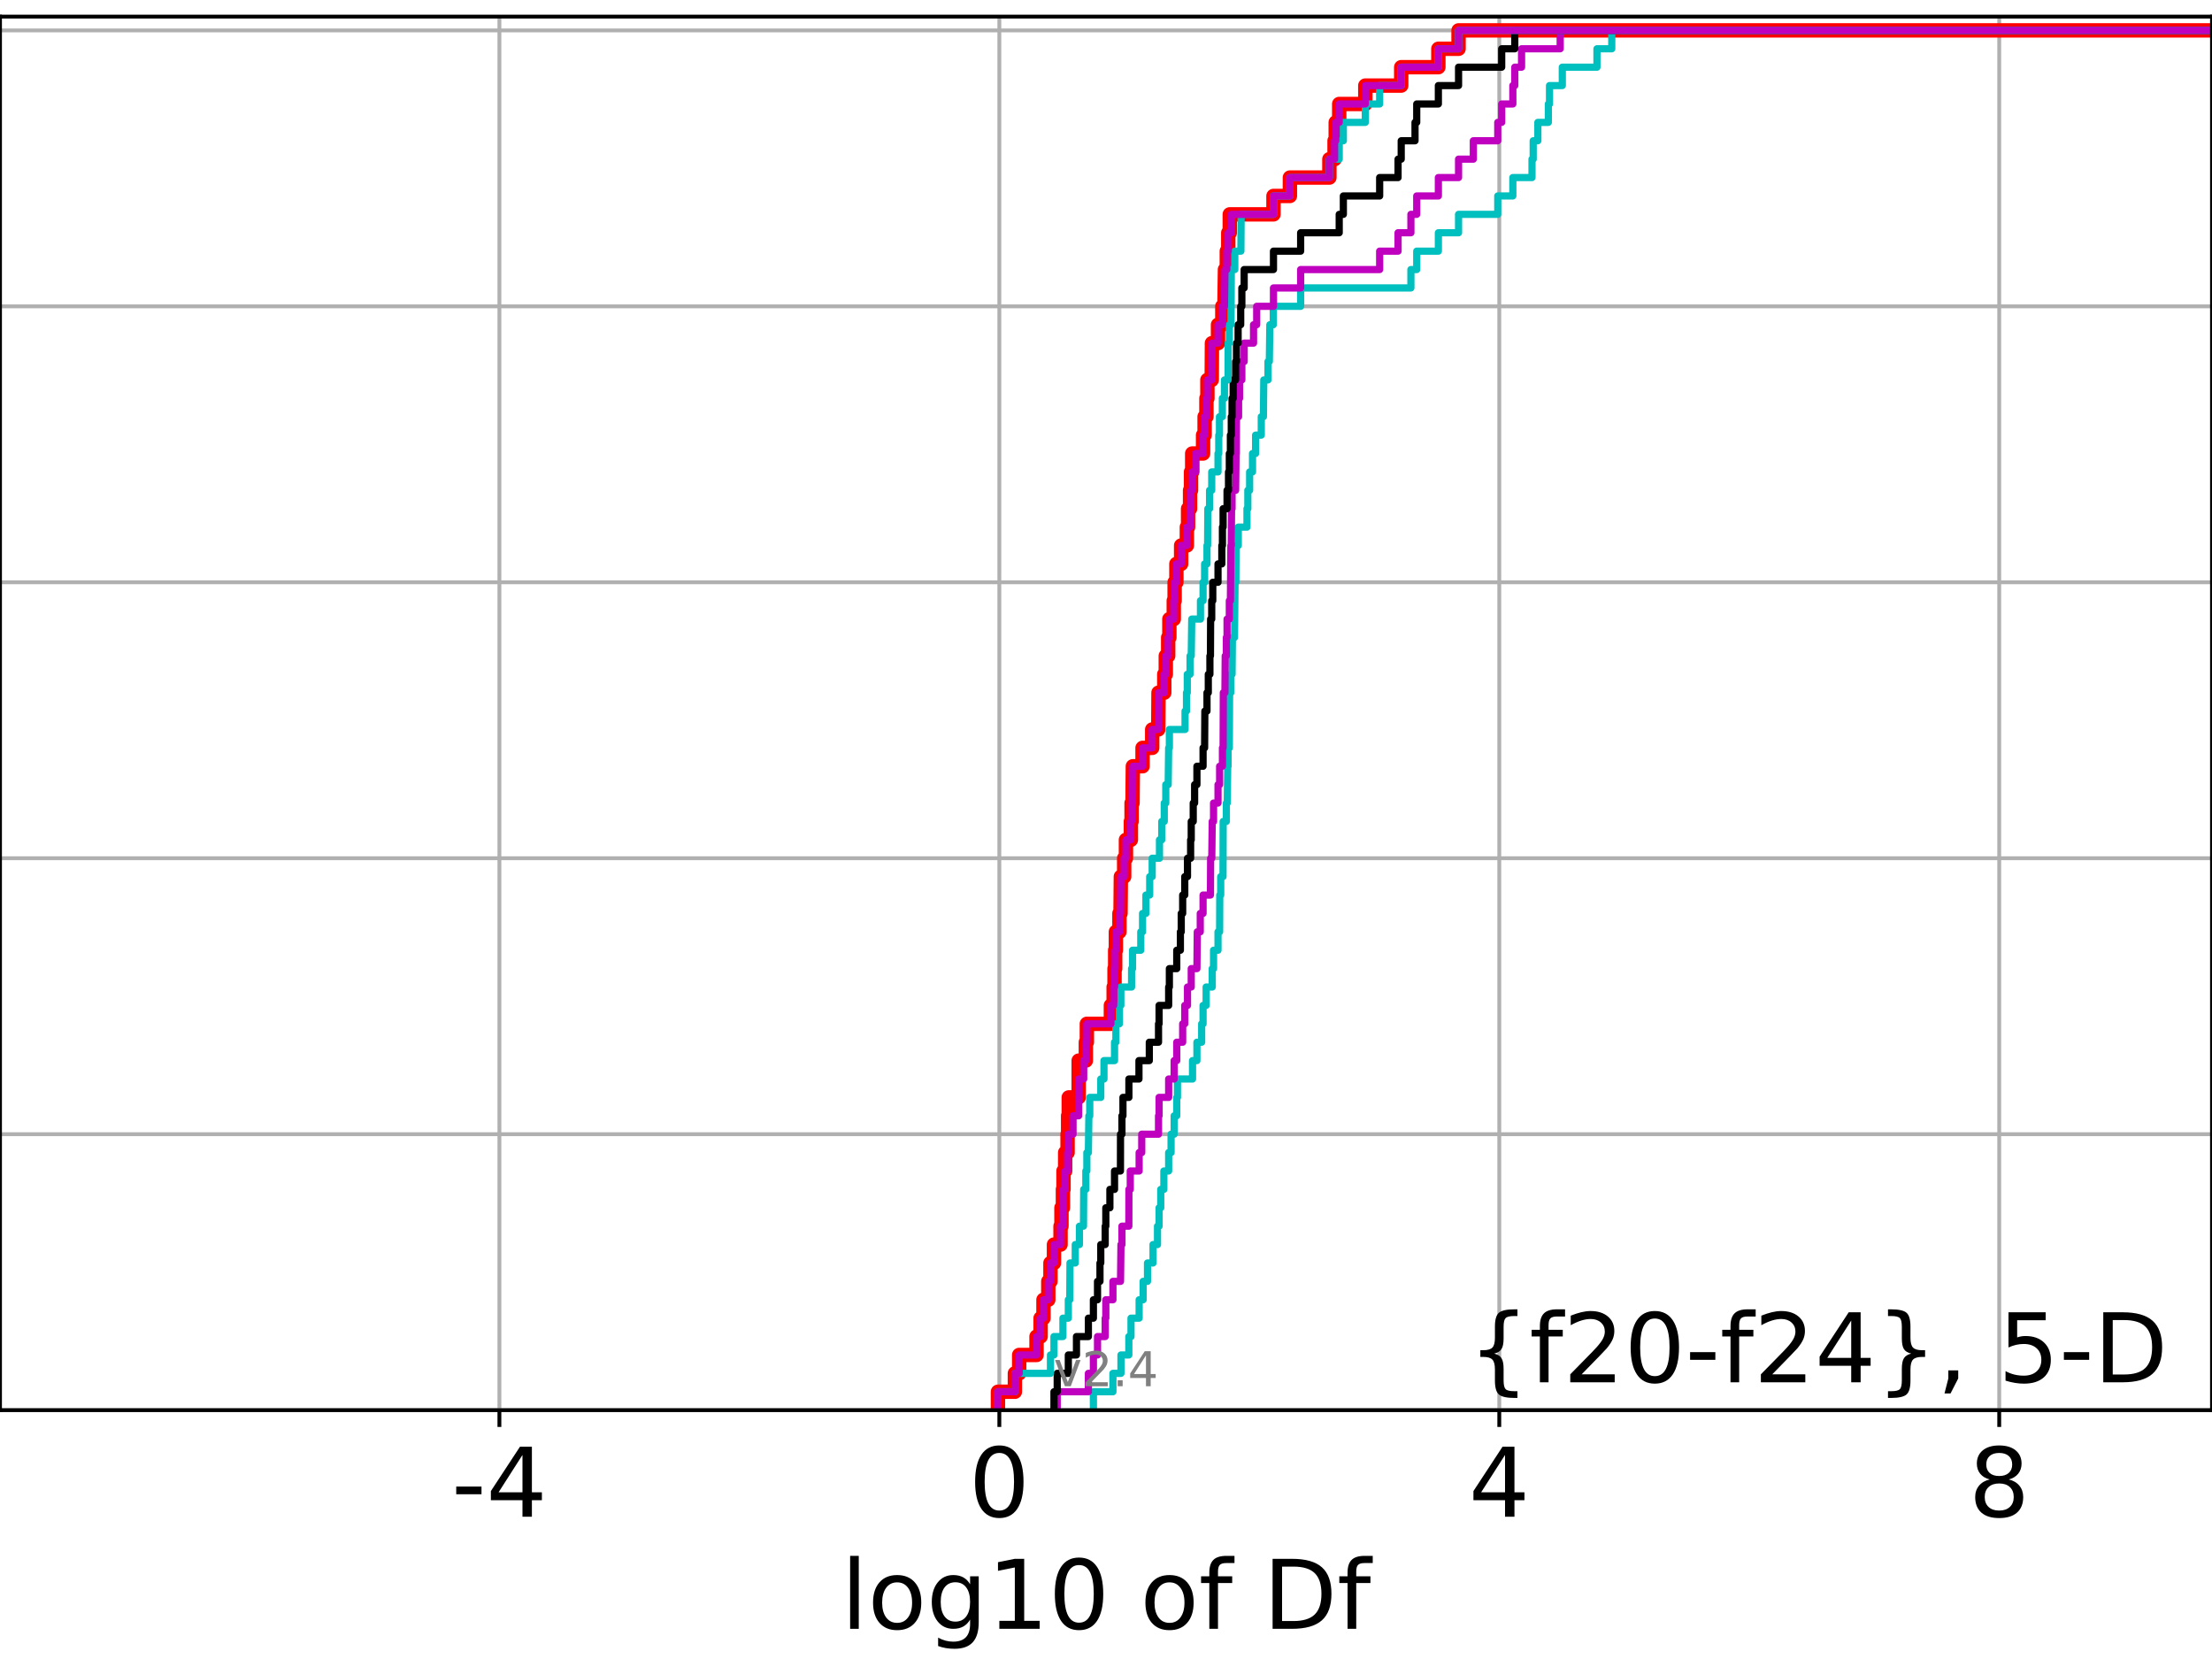 <?xml version="1.0" encoding="utf-8" standalone="no"?>
<!DOCTYPE svg PUBLIC "-//W3C//DTD SVG 1.1//EN"
  "http://www.w3.org/Graphics/SVG/1.1/DTD/svg11.dtd">
<!-- Created with matplotlib (https://matplotlib.org/) -->
<svg height="345.6pt" version="1.1" viewBox="0 0 460.8 345.6" width="460.8pt" xmlns="http://www.w3.org/2000/svg" xmlns:xlink="http://www.w3.org/1999/xlink">
 <defs>
  <style type="text/css">
*{stroke-linecap:butt;stroke-linejoin:round;}
  </style>
 </defs>
 <g id="figure_1">
  <g id="patch_1">
   <path d="M 0 345.6 
L 460.8 345.6 
L 460.8 0 
L 0 0 
z
" style="fill:#ffffff;"/>
  </g>
  <g id="axes_1">
   <g id="patch_2">
    <path d="M 0 293.76 
L 460.8 293.76 
L 460.8 3.456 
L 0 3.456 
z
" style="fill:#ffffff;"/>
   </g>
   <g id="matplotlib.axis_1">
    <g id="xtick_1">
     <g id="line2d_1">
      <path clip-path="url(#p9bd490eb82)" d="M 104.034 293.76 
L 104.034 3.456 
" style="fill:none;stroke:#b0b0b0;stroke-linecap:square;stroke-width:0.8;"/>
     </g>
     <g id="line2d_2">
      <defs>
       <path d="M 0 0 
L 0 3.5 
" id="m0e7337f90a" style="stroke:#000000;stroke-width:0.8;"/>
      </defs>
      <g>
       <use style="stroke:#000000;stroke-width:0.8;" x="104.034" xlink:href="#m0e7337f90a" y="293.76"/>
      </g>
     </g>
     <g id="text_1">
      <!-- -4 -->
      <defs>
       <path d="M 4.891 31.391 
L 31.203 31.391 
L 31.203 23.391 
L 4.891 23.391 
z
" id="DejaVuSans-45"/>
       <path d="M 37.797 64.312 
L 12.891 25.391 
L 37.797 25.391 
z
M 35.203 72.906 
L 47.609 72.906 
L 47.609 25.391 
L 58.016 25.391 
L 58.016 17.188 
L 47.609 17.188 
L 47.609 0 
L 37.797 0 
L 37.797 17.188 
L 4.891 17.188 
L 4.891 26.703 
z
" id="DejaVuSans-52"/>
      </defs>
      <g transform="translate(94.064 315.957)scale(0.2 -0.2)">
       <use xlink:href="#DejaVuSans-45"/>
       <use x="36.084" xlink:href="#DejaVuSans-52"/>
      </g>
     </g>
    </g>
    <g id="xtick_2">
     <g id="line2d_3">
      <path clip-path="url(#p9bd490eb82)" d="M 208.181 293.76 
L 208.181 3.456 
" style="fill:none;stroke:#b0b0b0;stroke-linecap:square;stroke-width:0.8;"/>
     </g>
     <g id="line2d_4">
      <g>
       <use style="stroke:#000000;stroke-width:0.8;" x="208.181" xlink:href="#m0e7337f90a" y="293.76"/>
      </g>
     </g>
     <g id="text_2">
      <!-- 0 -->
      <defs>
       <path d="M 31.781 66.406 
Q 24.172 66.406 20.328 58.906 
Q 16.5 51.422 16.5 36.375 
Q 16.5 21.391 20.328 13.891 
Q 24.172 6.391 31.781 6.391 
Q 39.453 6.391 43.281 13.891 
Q 47.125 21.391 47.125 36.375 
Q 47.125 51.422 43.281 58.906 
Q 39.453 66.406 31.781 66.406 
z
M 31.781 74.219 
Q 44.047 74.219 50.516 64.516 
Q 56.984 54.828 56.984 36.375 
Q 56.984 17.969 50.516 8.266 
Q 44.047 -1.422 31.781 -1.422 
Q 19.531 -1.422 13.062 8.266 
Q 6.594 17.969 6.594 36.375 
Q 6.594 54.828 13.062 64.516 
Q 19.531 74.219 31.781 74.219 
z
" id="DejaVuSans-48"/>
      </defs>
      <g transform="translate(201.819 315.957)scale(0.2 -0.2)">
       <use xlink:href="#DejaVuSans-48"/>
      </g>
     </g>
    </g>
    <g id="xtick_3">
     <g id="line2d_5">
      <path clip-path="url(#p9bd490eb82)" d="M 312.328 293.76 
L 312.328 3.456 
" style="fill:none;stroke:#b0b0b0;stroke-linecap:square;stroke-width:0.8;"/>
     </g>
     <g id="line2d_6">
      <g>
       <use style="stroke:#000000;stroke-width:0.8;" x="312.328" xlink:href="#m0e7337f90a" y="293.76"/>
      </g>
     </g>
     <g id="text_3">
      <!-- 4 -->
      <g transform="translate(305.966 315.957)scale(0.2 -0.2)">
       <use xlink:href="#DejaVuSans-52"/>
      </g>
     </g>
    </g>
    <g id="xtick_4">
     <g id="line2d_7">
      <path clip-path="url(#p9bd490eb82)" d="M 416.475 293.76 
L 416.475 3.456 
" style="fill:none;stroke:#b0b0b0;stroke-linecap:square;stroke-width:0.8;"/>
     </g>
     <g id="line2d_8">
      <g>
       <use style="stroke:#000000;stroke-width:0.8;" x="416.475" xlink:href="#m0e7337f90a" y="293.76"/>
      </g>
     </g>
     <g id="text_4">
      <!-- 8 -->
      <defs>
       <path d="M 31.781 34.625 
Q 24.75 34.625 20.719 30.859 
Q 16.703 27.094 16.703 20.516 
Q 16.703 13.922 20.719 10.156 
Q 24.75 6.391 31.781 6.391 
Q 38.812 6.391 42.859 10.172 
Q 46.922 13.969 46.922 20.516 
Q 46.922 27.094 42.891 30.859 
Q 38.875 34.625 31.781 34.625 
z
M 21.922 38.812 
Q 15.578 40.375 12.031 44.719 
Q 8.5 49.078 8.5 55.328 
Q 8.5 64.062 14.719 69.141 
Q 20.953 74.219 31.781 74.219 
Q 42.672 74.219 48.875 69.141 
Q 55.078 64.062 55.078 55.328 
Q 55.078 49.078 51.531 44.719 
Q 48 40.375 41.703 38.812 
Q 48.828 37.156 52.797 32.312 
Q 56.781 27.484 56.781 20.516 
Q 56.781 9.906 50.312 4.234 
Q 43.844 -1.422 31.781 -1.422 
Q 19.734 -1.422 13.25 4.234 
Q 6.781 9.906 6.781 20.516 
Q 6.781 27.484 10.781 32.312 
Q 14.797 37.156 21.922 38.812 
z
M 18.312 54.391 
Q 18.312 48.734 21.844 45.562 
Q 25.391 42.391 31.781 42.391 
Q 38.141 42.391 41.719 45.562 
Q 45.312 48.734 45.312 54.391 
Q 45.312 60.062 41.719 63.234 
Q 38.141 66.406 31.781 66.406 
Q 25.391 66.406 21.844 63.234 
Q 18.312 60.062 18.312 54.391 
z
" id="DejaVuSans-56"/>
      </defs>
      <g transform="translate(410.113 315.957)scale(0.2 -0.2)">
       <use xlink:href="#DejaVuSans-56"/>
      </g>
     </g>
    </g>
    <g id="text_5">
     <!-- log10 of Df -->
     <defs>
      <path d="M 9.422 75.984 
L 18.406 75.984 
L 18.406 0 
L 9.422 0 
z
" id="DejaVuSans-108"/>
      <path d="M 30.609 48.391 
Q 23.391 48.391 19.188 42.75 
Q 14.984 37.109 14.984 27.297 
Q 14.984 17.484 19.156 11.844 
Q 23.344 6.203 30.609 6.203 
Q 37.797 6.203 41.984 11.859 
Q 46.188 17.531 46.188 27.297 
Q 46.188 37.016 41.984 42.703 
Q 37.797 48.391 30.609 48.391 
z
M 30.609 56 
Q 42.328 56 49.016 48.375 
Q 55.719 40.766 55.719 27.297 
Q 55.719 13.875 49.016 6.219 
Q 42.328 -1.422 30.609 -1.422 
Q 18.844 -1.422 12.172 6.219 
Q 5.516 13.875 5.516 27.297 
Q 5.516 40.766 12.172 48.375 
Q 18.844 56 30.609 56 
z
" id="DejaVuSans-111"/>
      <path d="M 45.406 27.984 
Q 45.406 37.75 41.375 43.109 
Q 37.359 48.484 30.078 48.484 
Q 22.859 48.484 18.828 43.109 
Q 14.797 37.75 14.797 27.984 
Q 14.797 18.266 18.828 12.891 
Q 22.859 7.516 30.078 7.516 
Q 37.359 7.516 41.375 12.891 
Q 45.406 18.266 45.406 27.984 
z
M 54.391 6.781 
Q 54.391 -7.172 48.188 -13.984 
Q 42 -20.797 29.203 -20.797 
Q 24.469 -20.797 20.266 -20.094 
Q 16.062 -19.391 12.109 -17.922 
L 12.109 -9.188 
Q 16.062 -11.328 19.922 -12.344 
Q 23.781 -13.375 27.781 -13.375 
Q 36.625 -13.375 41.016 -8.766 
Q 45.406 -4.156 45.406 5.172 
L 45.406 9.625 
Q 42.625 4.781 38.281 2.391 
Q 33.938 0 27.875 0 
Q 17.828 0 11.672 7.656 
Q 5.516 15.328 5.516 27.984 
Q 5.516 40.672 11.672 48.328 
Q 17.828 56 27.875 56 
Q 33.938 56 38.281 53.609 
Q 42.625 51.219 45.406 46.391 
L 45.406 54.688 
L 54.391 54.688 
z
" id="DejaVuSans-103"/>
      <path d="M 12.406 8.297 
L 28.516 8.297 
L 28.516 63.922 
L 10.984 60.406 
L 10.984 69.391 
L 28.422 72.906 
L 38.281 72.906 
L 38.281 8.297 
L 54.391 8.297 
L 54.391 0 
L 12.406 0 
z
" id="DejaVuSans-49"/>
      <path id="DejaVuSans-32"/>
      <path d="M 37.109 75.984 
L 37.109 68.5 
L 28.516 68.5 
Q 23.688 68.5 21.797 66.547 
Q 19.922 64.594 19.922 59.516 
L 19.922 54.688 
L 34.719 54.688 
L 34.719 47.703 
L 19.922 47.703 
L 19.922 0 
L 10.891 0 
L 10.891 47.703 
L 2.297 47.703 
L 2.297 54.688 
L 10.891 54.688 
L 10.891 58.5 
Q 10.891 67.625 15.141 71.797 
Q 19.391 75.984 28.609 75.984 
z
" id="DejaVuSans-102"/>
      <path d="M 19.672 64.797 
L 19.672 8.109 
L 31.594 8.109 
Q 46.688 8.109 53.688 14.938 
Q 60.688 21.781 60.688 36.531 
Q 60.688 51.172 53.688 57.984 
Q 46.688 64.797 31.594 64.797 
z
M 9.812 72.906 
L 30.078 72.906 
Q 51.266 72.906 61.172 64.094 
Q 71.094 55.281 71.094 36.531 
Q 71.094 17.672 61.125 8.828 
Q 51.172 0 30.078 0 
L 9.812 0 
z
" id="DejaVuSans-68"/>
     </defs>
     <g transform="translate(175.214 339.313)scale(0.2 -0.2)">
      <use xlink:href="#DejaVuSans-108"/>
      <use x="27.783" xlink:href="#DejaVuSans-111"/>
      <use x="88.965" xlink:href="#DejaVuSans-103"/>
      <use x="152.441" xlink:href="#DejaVuSans-49"/>
      <use x="216.064" xlink:href="#DejaVuSans-48"/>
      <use x="279.688" xlink:href="#DejaVuSans-32"/>
      <use x="311.475" xlink:href="#DejaVuSans-111"/>
      <use x="372.656" xlink:href="#DejaVuSans-102"/>
      <use x="407.861" xlink:href="#DejaVuSans-32"/>
      <use x="439.648" xlink:href="#DejaVuSans-68"/>
      <use x="516.65" xlink:href="#DejaVuSans-102"/>
     </g>
    </g>
   </g>
   <g id="matplotlib.axis_2">
    <g id="ytick_1">
     <g id="line2d_9">
      <path clip-path="url(#p9bd490eb82)" d="M 0 293.76 
L 460.8 293.76 
" style="fill:none;stroke:#b0b0b0;stroke-linecap:square;stroke-width:0.8;"/>
     </g>
     <g id="line2d_10">
      <defs>
       <path d="M 0 0 
L -3.5 0 
" id="m2b9f45ab6a" style="stroke:#000000;stroke-width:0.8;"/>
      </defs>
      <g>
       <use style="stroke:#000000;stroke-width:0.8;" x="0" xlink:href="#m2b9f45ab6a" y="293.76"/>
      </g>
     </g>
    </g>
    <g id="ytick_2">
     <g id="line2d_11">
      <path clip-path="url(#p9bd490eb82)" d="M 0 236.274 
L 460.8 236.274 
" style="fill:none;stroke:#b0b0b0;stroke-linecap:square;stroke-width:0.8;"/>
     </g>
     <g id="line2d_12">
      <g>
       <use style="stroke:#000000;stroke-width:0.8;" x="0" xlink:href="#m2b9f45ab6a" y="236.274"/>
      </g>
     </g>
    </g>
    <g id="ytick_3">
     <g id="line2d_13">
      <path clip-path="url(#p9bd490eb82)" d="M 0 178.788 
L 460.8 178.788 
" style="fill:none;stroke:#b0b0b0;stroke-linecap:square;stroke-width:0.8;"/>
     </g>
     <g id="line2d_14">
      <g>
       <use style="stroke:#000000;stroke-width:0.8;" x="0" xlink:href="#m2b9f45ab6a" y="178.788"/>
      </g>
     </g>
    </g>
    <g id="ytick_4">
     <g id="line2d_15">
      <path clip-path="url(#p9bd490eb82)" d="M 0 121.302 
L 460.8 121.302 
" style="fill:none;stroke:#b0b0b0;stroke-linecap:square;stroke-width:0.8;"/>
     </g>
     <g id="line2d_16">
      <g>
       <use style="stroke:#000000;stroke-width:0.8;" x="0" xlink:href="#m2b9f45ab6a" y="121.302"/>
      </g>
     </g>
    </g>
    <g id="ytick_5">
     <g id="line2d_17">
      <path clip-path="url(#p9bd490eb82)" d="M 0 63.816 
L 460.8 63.816 
" style="fill:none;stroke:#b0b0b0;stroke-linecap:square;stroke-width:0.8;"/>
     </g>
     <g id="line2d_18">
      <g>
       <use style="stroke:#000000;stroke-width:0.8;" x="0" xlink:href="#m2b9f45ab6a" y="63.816"/>
      </g>
     </g>
    </g>
    <g id="ytick_6">
     <g id="line2d_19">
      <path clip-path="url(#p9bd490eb82)" d="M 0 6.33 
L 460.8 6.33 
" style="fill:none;stroke:#b0b0b0;stroke-linecap:square;stroke-width:0.8;"/>
     </g>
     <g id="line2d_20">
      <g>
       <use style="stroke:#000000;stroke-width:0.8;" x="0" xlink:href="#m2b9f45ab6a" y="6.33"/>
      </g>
     </g>
    </g>
   </g>
   <g id="line2d_21">
    <path clip-path="url(#p9bd490eb82)" d="M 207.89 293.76 
L 207.89 289.928 
L 211.42 289.928 
L 211.42 286.095 
L 212.314 286.095 
L 212.314 282.263 
L 215.929 282.263 
L 215.929 278.43 
L 216.777 278.43 
L 216.777 274.598 
L 217.377 274.598 
L 217.377 270.766 
L 218.38 270.766 
L 218.38 266.933 
L 218.83 266.933 
L 218.83 263.101 
L 219.561 263.101 
L 219.561 259.268 
L 220.93 259.268 
L 220.93 255.436 
L 221.121 255.436 
L 221.121 251.604 
L 221.426 251.604 
L 221.426 247.771 
L 221.544 247.771 
L 221.544 243.939 
L 221.892 243.939 
L 221.892 240.106 
L 222.395 240.106 
L 222.395 236.274 
L 222.508 236.274 
L 222.508 232.442 
L 222.64 232.442 
L 222.64 228.609 
L 224.705 228.609 
L 224.71 220.944 
L 226.201 220.944 
L 226.201 217.112 
L 226.411 217.112 
L 226.411 213.28 
L 231.418 213.28 
L 231.418 209.447 
L 231.995 209.447 
L 231.995 205.615 
L 232.178 205.615 
L 232.178 201.782 
L 232.311 201.782 
L 232.311 197.95 
L 232.459 197.95 
L 232.459 194.118 
L 233.198 194.118 
L 233.198 190.285 
L 233.426 190.285 
L 233.495 182.621 
L 234.186 182.621 
L 234.186 178.788 
L 234.554 178.788 
L 234.554 174.956 
L 235.583 174.956 
L 235.583 171.123 
L 235.728 171.123 
L 235.728 167.291 
L 235.927 167.291 
L 235.995 159.626 
L 238.015 159.626 
L 238.015 155.794 
L 240.023 155.794 
L 240.023 151.961 
L 241.286 151.961 
L 241.337 144.297 
L 242.537 144.297 
L 242.537 140.464 
L 242.856 140.464 
L 242.856 136.632 
L 243.354 136.632 
L 243.354 132.799 
L 243.602 132.799 
L 243.602 128.967 
L 244.517 128.967 
L 244.517 125.135 
L 244.697 125.135 
L 244.697 121.302 
L 245.065 121.302 
L 245.065 117.47 
L 246.053 117.47 
L 246.053 113.637 
L 247.244 113.637 
L 247.244 109.805 
L 247.5 109.805 
L 247.5 105.973 
L 247.912 105.973 
L 247.912 102.14 
L 248.113 102.14 
L 248.113 98.308 
L 248.357 98.308 
L 248.357 94.475 
L 250.621 94.475 
L 250.621 90.643 
L 250.942 90.643 
L 250.942 86.811 
L 251.32 86.811 
L 251.32 82.978 
L 251.522 82.978 
L 251.522 79.146 
L 252.424 79.146 
L 252.469 71.481 
L 253.735 71.481 
L 253.735 67.649 
L 254.632 67.649 
L 254.632 63.816 
L 255.076 63.816 
L 255.181 56.151 
L 255.566 56.151 
L 255.566 52.319 
L 255.871 52.319 
L 255.871 48.487 
L 256.183 48.487 
L 256.183 44.654 
L 265.29 44.654 
L 265.29 40.822 
L 268.708 40.822 
L 268.708 36.989 
L 276.935 36.989 
L 276.935 33.157 
L 278.015 33.157 
L 278.015 29.325 
L 278.256 29.325 
L 278.256 25.492 
L 278.982 25.492 
L 278.982 21.66 
L 284.417 21.66 
L 284.417 17.827 
L 291.899 17.827 
L 291.899 13.995 
L 299.639 13.995 
L 299.639 10.163 
L 303.845 10.163 
L 303.845 6.33 
L 303.845 6.33 
L 460.8 6.33 
L 460.8 6.33 
" style="fill:none;stroke:#ff0000;stroke-linecap:square;stroke-width:3;"/>
   </g>
   <g id="line2d_22">
    <path clip-path="url(#p9bd490eb82)" d="M 227.776 293.76 
L 227.776 289.928 
L 231.842 289.928 
L 231.842 286.095 
L 233.519 286.095 
L 233.519 282.263 
L 235.156 282.263 
L 235.156 278.43 
L 235.61 278.43 
L 235.61 274.598 
L 237.305 274.598 
L 237.305 270.766 
L 238.132 270.766 
L 238.132 266.933 
L 239.044 266.933 
L 239.044 263.101 
L 240.195 263.101 
L 240.195 259.268 
L 241.129 259.268 
L 241.129 255.436 
L 241.458 255.436 
L 241.458 251.604 
L 241.804 251.604 
L 241.804 247.771 
L 242.455 247.771 
L 242.455 243.939 
L 243.453 243.939 
L 243.453 240.106 
L 243.957 240.106 
L 243.957 236.274 
L 244.6 236.274 
L 244.6 232.442 
L 245.139 232.442 
L 245.139 228.609 
L 245.288 228.609 
L 245.288 224.777 
L 248.425 224.777 
L 248.425 220.944 
L 249.341 220.944 
L 249.341 217.112 
L 250.328 217.112 
L 250.328 213.28 
L 250.621 213.28 
L 250.621 209.447 
L 251.262 209.447 
L 251.262 205.615 
L 252.529 205.615 
L 252.529 201.782 
L 252.805 201.782 
L 252.805 197.95 
L 253.735 197.95 
L 253.735 194.118 
L 254.069 194.118 
L 254.101 186.453 
L 254.296 186.453 
L 254.296 182.621 
L 254.778 182.621 
L 254.811 171.123 
L 255.47 171.123 
L 255.47 167.291 
L 255.659 167.291 
L 255.754 159.626 
L 255.829 159.626 
L 255.829 155.794 
L 256.091 155.794 
L 256.142 144.297 
L 256.394 144.297 
L 256.394 140.464 
L 256.663 140.464 
L 256.733 132.799 
L 257.169 132.799 
L 257.28 121.302 
L 257.454 121.302 
L 257.499 113.637 
L 257.959 113.637 
L 257.959 109.805 
L 259.767 109.805 
L 259.767 105.973 
L 259.948 105.973 
L 259.948 102.14 
L 260.322 102.14 
L 260.322 98.308 
L 260.921 98.308 
L 260.921 94.475 
L 261.562 94.475 
L 261.562 90.643 
L 262.746 90.643 
L 262.746 86.811 
L 263.19 86.811 
L 263.27 79.146 
L 264.147 79.146 
L 264.147 75.313 
L 264.427 75.313 
L 264.53 67.649 
L 265.247 67.649 
L 265.247 63.816 
L 270.948 63.816 
L 270.948 59.984 
L 293.917 59.984 
L 293.917 56.151 
L 295.13 56.151 
L 295.13 52.319 
L 299.639 52.319 
L 299.639 48.487 
L 303.845 48.487 
L 303.845 44.654 
L 312.011 44.654 
L 312.011 40.822 
L 315.152 40.822 
L 315.152 36.989 
L 319.145 36.989 
L 319.145 33.157 
L 319.394 33.157 
L 319.394 29.325 
L 320.364 29.325 
L 320.364 25.492 
L 322.549 25.492 
L 322.549 21.66 
L 322.792 21.66 
L 322.792 17.827 
L 325.456 17.827 
L 325.456 13.995 
L 332.676 13.995 
L 332.676 10.163 
L 335.76 10.163 
L 335.76 6.33 
L 335.76 6.33 
L 460.8 6.33 
L 460.8 6.33 
" style="fill:none;stroke:#00bfbf;stroke-linecap:square;stroke-width:1.5;"/>
   </g>
   <g id="line2d_23">
    <path clip-path="url(#p9bd490eb82)" d="M 220.236 293.76 
L 220.236 289.928 
L 226.73 289.928 
L 226.73 286.095 
L 227.776 286.095 
L 227.776 282.263 
L 228.633 282.263 
L 228.633 278.43 
L 230.232 278.43 
L 230.232 274.598 
L 230.362 274.598 
L 230.362 270.766 
L 231.842 270.766 
L 231.842 266.933 
L 233.424 266.933 
L 233.519 259.268 
L 233.72 259.268 
L 233.72 255.436 
L 235.156 255.436 
L 235.17 247.771 
L 235.457 247.771 
L 235.457 243.939 
L 237.305 243.939 
L 237.305 240.106 
L 237.847 240.106 
L 237.847 236.274 
L 241.341 236.274 
L 241.341 232.442 
L 241.458 232.442 
L 241.458 228.609 
L 243.453 228.609 
L 243.453 224.777 
L 244.6 224.777 
L 244.6 220.944 
L 245.139 220.944 
L 245.139 217.112 
L 246.374 217.112 
L 246.374 213.28 
L 246.808 213.28 
L 246.808 209.447 
L 247.377 209.447 
L 247.377 205.615 
L 248.157 205.615 
L 248.157 201.782 
L 249.341 201.782 
L 249.414 194.118 
L 250.036 194.118 
L 250.036 190.285 
L 250.621 190.285 
L 250.621 186.453 
L 252.158 186.453 
L 252.195 178.788 
L 252.436 178.788 
L 252.529 171.123 
L 252.805 171.123 
L 252.805 167.291 
L 253.735 167.291 
L 253.735 163.459 
L 254.069 163.459 
L 254.069 159.626 
L 254.656 159.626 
L 254.656 155.794 
L 254.797 155.794 
L 254.84 144.297 
L 255.174 144.297 
L 255.236 136.632 
L 255.47 136.632 
L 255.47 132.799 
L 255.617 132.799 
L 255.617 128.967 
L 256.091 128.967 
L 256.091 125.135 
L 256.314 125.135 
L 256.418 113.637 
L 256.5 113.637 
L 256.552 105.973 
L 256.663 105.973 
L 256.663 102.14 
L 257.405 102.14 
L 257.499 94.475 
L 257.546 94.475 
L 257.584 86.811 
L 258.016 86.811 
L 258.016 82.978 
L 258.226 82.978 
L 258.226 79.146 
L 258.701 79.146 
L 258.701 75.313 
L 259.183 75.313 
L 259.183 71.481 
L 261.136 71.481 
L 261.136 67.649 
L 261.793 67.649 
L 261.793 63.816 
L 265.29 63.816 
L 265.29 59.984 
L 270.948 59.984 
L 270.948 56.151 
L 287.408 56.151 
L 287.408 52.319 
L 291.24 52.319 
L 291.24 48.487 
L 293.917 48.487 
L 293.917 44.654 
L 295.13 44.654 
L 295.13 40.822 
L 299.639 40.822 
L 299.639 36.989 
L 303.845 36.989 
L 303.845 33.157 
L 306.923 33.157 
L 306.923 29.325 
L 312.011 29.325 
L 312.011 25.492 
L 312.83 25.492 
L 312.83 21.66 
L 315.152 21.66 
L 315.152 17.827 
L 315.556 17.827 
L 315.556 13.995 
L 316.969 13.995 
L 316.969 10.163 
L 325.016 10.163 
L 325.016 6.33 
L 325.016 6.33 
L 460.8 6.33 
L 460.8 6.33 
" style="fill:none;stroke:#bf00bf;stroke-linecap:square;stroke-width:1.5;"/>
   </g>
   <g id="line2d_24">
    <path clip-path="url(#p9bd490eb82)" d="M 219.561 293.76 
L 219.561 289.928 
L 220.236 289.928 
L 220.236 286.095 
L 222.551 286.095 
L 222.551 282.263 
L 224.25 282.263 
L 224.25 278.43 
L 226.73 278.43 
L 226.73 274.598 
L 227.776 274.598 
L 227.776 270.766 
L 228.633 270.766 
L 228.633 266.933 
L 229.146 266.933 
L 229.146 263.101 
L 229.313 263.101 
L 229.313 259.268 
L 230.232 259.268 
L 230.232 255.436 
L 230.362 255.436 
L 230.362 251.604 
L 231.21 251.604 
L 231.21 247.771 
L 232.178 247.771 
L 232.178 243.939 
L 233.409 243.939 
L 233.424 236.274 
L 233.72 236.274 
L 233.72 232.442 
L 233.932 232.442 
L 233.932 228.609 
L 235.17 228.609 
L 235.17 224.777 
L 237.266 224.777 
L 237.266 220.944 
L 239.421 220.944 
L 239.421 217.112 
L 241.341 217.112 
L 241.341 213.28 
L 241.458 213.28 
L 241.458 209.447 
L 243.453 209.447 
L 243.453 205.615 
L 243.602 205.615 
L 243.602 201.782 
L 245.139 201.782 
L 245.139 197.95 
L 245.896 197.95 
L 245.896 194.118 
L 246.075 194.118 
L 246.075 190.285 
L 246.374 190.285 
L 246.374 186.453 
L 246.808 186.453 
L 246.808 182.621 
L 247.377 182.621 
L 247.377 178.788 
L 248.028 178.788 
L 248.028 174.956 
L 248.157 174.956 
L 248.157 171.123 
L 248.573 171.123 
L 248.573 167.291 
L 248.861 167.291 
L 248.861 163.459 
L 249.341 163.459 
L 249.341 159.626 
L 250.621 159.626 
L 250.621 155.794 
L 250.942 155.794 
L 250.993 148.129 
L 251.438 148.129 
L 251.438 144.297 
L 251.711 144.297 
L 251.711 140.464 
L 252.047 140.464 
L 252.047 136.632 
L 252.158 136.632 
L 252.195 128.967 
L 252.424 128.967 
L 252.424 125.135 
L 252.644 125.135 
L 252.644 121.302 
L 253.735 121.302 
L 253.735 117.47 
L 254.529 117.47 
L 254.529 113.637 
L 254.656 113.637 
L 254.656 109.805 
L 254.797 109.805 
L 254.797 105.973 
L 255.617 105.973 
L 255.617 102.14 
L 255.922 102.14 
L 255.922 98.308 
L 256.091 98.308 
L 256.091 94.475 
L 256.314 94.475 
L 256.314 90.643 
L 256.5 90.643 
L 256.5 86.811 
L 256.663 86.811 
L 256.663 82.978 
L 256.897 82.978 
L 256.897 79.146 
L 257.405 79.146 
L 257.405 75.313 
L 257.584 75.313 
L 257.584 71.481 
L 257.922 71.481 
L 257.922 67.649 
L 258.461 67.649 
L 258.461 63.816 
L 258.701 63.816 
L 258.701 59.984 
L 259.183 59.984 
L 259.183 56.151 
L 265.29 56.151 
L 265.29 52.319 
L 270.948 52.319 
L 270.948 48.487 
L 278.982 48.487 
L 278.982 44.654 
L 279.845 44.654 
L 279.845 40.822 
L 287.408 40.822 
L 287.408 36.989 
L 291.24 36.989 
L 291.24 33.157 
L 291.899 33.157 
L 291.899 29.325 
L 294.775 29.325 
L 294.775 25.492 
L 295.13 25.492 
L 295.13 21.66 
L 299.639 21.66 
L 299.639 17.827 
L 303.845 17.827 
L 303.845 13.995 
L 312.83 13.995 
L 312.83 10.163 
L 315.556 10.163 
L 315.556 6.33 
L 315.556 6.33 
L 460.8 6.33 
L 460.8 6.33 
" style="fill:none;stroke:#000000;stroke-linecap:square;stroke-width:1.5;"/>
   </g>
   <g id="line2d_25">
    <path clip-path="url(#p9bd490eb82)" d="M 207.89 293.76 
L 207.89 289.928 
L 211.42 289.928 
L 211.42 286.095 
L 218.83 286.095 
L 218.83 282.263 
L 219.561 282.263 
L 219.561 278.43 
L 221.426 278.43 
L 221.426 274.598 
L 222.551 274.598 
L 222.551 270.766 
L 222.853 270.766 
L 222.896 263.101 
L 223.995 263.101 
L 223.995 259.268 
L 224.864 259.268 
L 224.864 255.436 
L 225.709 255.436 
L 225.758 247.771 
L 226.201 247.771 
L 226.201 243.939 
L 226.411 243.939 
L 226.411 240.106 
L 226.73 240.106 
L 226.832 232.442 
L 227.017 232.442 
L 227.017 228.609 
L 229.313 228.609 
L 229.313 224.777 
L 229.979 224.777 
L 229.979 220.944 
L 232.178 220.944 
L 232.178 217.112 
L 232.459 217.112 
L 232.459 213.28 
L 233.198 213.28 
L 233.198 209.447 
L 233.495 209.447 
L 233.495 205.615 
L 235.728 205.615 
L 235.728 201.782 
L 235.927 201.782 
L 235.927 197.95 
L 237.644 197.95 
L 237.644 194.118 
L 238.015 194.118 
L 238.015 190.285 
L 238.716 190.285 
L 238.716 186.453 
L 239.506 186.453 
L 239.506 182.621 
L 240.023 182.621 
L 240.023 178.788 
L 241.54 178.788 
L 241.54 174.956 
L 242.02 174.956 
L 242.02 171.123 
L 242.537 171.123 
L 242.537 167.291 
L 242.856 167.291 
L 242.856 163.459 
L 243.354 163.459 
L 243.453 155.794 
L 243.602 155.794 
L 243.602 151.961 
L 246.868 151.961 
L 246.868 148.129 
L 247.168 148.129 
L 247.168 144.297 
L 247.334 144.297 
L 247.334 140.464 
L 247.912 140.464 
L 247.912 136.632 
L 248.157 136.632 
L 248.264 128.967 
L 250.08 128.967 
L 250.08 125.135 
L 250.621 125.135 
L 250.621 121.302 
L 250.942 121.302 
L 250.942 117.47 
L 251.438 117.47 
L 251.438 113.637 
L 251.568 113.637 
L 251.614 105.973 
L 251.973 105.973 
L 251.973 102.14 
L 252.424 102.14 
L 252.424 98.308 
L 253.735 98.308 
L 253.735 94.475 
L 253.891 94.475 
L 253.891 90.643 
L 254.036 90.643 
L 254.036 86.811 
L 254.632 86.811 
L 254.632 82.978 
L 255.076 82.978 
L 255.076 79.146 
L 255.827 79.146 
L 255.848 71.481 
L 256.091 71.481 
L 256.091 67.649 
L 256.44 67.649 
L 256.5 56.151 
L 257.232 56.151 
L 257.232 52.319 
L 258.502 52.319 
L 258.552 44.654 
L 265.29 44.654 
L 265.29 40.822 
L 268.708 40.822 
L 268.708 36.989 
L 276.935 36.989 
L 276.935 33.157 
L 278.982 33.157 
L 278.982 29.325 
L 279.845 29.325 
L 279.845 25.492 
L 284.417 25.492 
L 284.417 21.66 
L 287.408 21.66 
L 287.408 17.827 
L 291.899 17.827 
L 291.899 13.995 
L 299.639 13.995 
L 299.639 10.163 
L 303.845 10.163 
L 303.845 6.33 
L 303.845 6.33 
L 460.8 6.33 
L 460.8 6.33 
" style="fill:none;stroke:#00bfbf;stroke-linecap:square;stroke-width:1.5;"/>
   </g>
   <g id="line2d_26">
    <path clip-path="url(#p9bd490eb82)" d="M 207.89 293.76 
L 207.89 289.928 
L 211.42 289.928 
L 211.42 286.095 
L 212.314 286.095 
L 212.314 282.263 
L 215.929 282.263 
L 215.929 278.43 
L 216.777 278.43 
L 216.777 274.598 
L 217.377 274.598 
L 217.377 270.766 
L 218.38 270.766 
L 218.38 266.933 
L 218.83 266.933 
L 218.83 263.101 
L 219.561 263.101 
L 219.561 259.268 
L 220.93 259.268 
L 220.93 255.436 
L 221.426 255.436 
L 221.426 251.604 
L 221.544 251.604 
L 221.544 247.771 
L 221.892 247.771 
L 221.892 243.939 
L 222.395 243.939 
L 222.395 240.106 
L 222.508 240.106 
L 222.508 236.274 
L 223.532 236.274 
L 223.532 232.442 
L 224.705 232.442 
L 224.71 224.777 
L 225.758 224.777 
L 225.758 220.944 
L 226.201 220.944 
L 226.201 217.112 
L 226.411 217.112 
L 226.411 213.28 
L 231.418 213.28 
L 231.418 209.447 
L 231.995 209.447 
L 231.995 205.615 
L 232.178 205.615 
L 232.178 201.782 
L 232.311 201.782 
L 232.311 197.95 
L 232.459 197.95 
L 232.459 194.118 
L 233.198 194.118 
L 233.198 190.285 
L 233.426 190.285 
L 233.495 182.621 
L 234.186 182.621 
L 234.186 178.788 
L 234.554 178.788 
L 234.554 174.956 
L 235.583 174.956 
L 235.583 171.123 
L 235.728 171.123 
L 235.728 167.291 
L 235.927 167.291 
L 235.995 159.626 
L 238.015 159.626 
L 238.015 155.794 
L 240.023 155.794 
L 240.023 151.961 
L 241.286 151.961 
L 241.337 144.297 
L 242.537 144.297 
L 242.537 140.464 
L 242.856 140.464 
L 242.856 136.632 
L 243.354 136.632 
L 243.354 132.799 
L 243.602 132.799 
L 243.602 128.967 
L 244.517 128.967 
L 244.517 125.135 
L 244.697 125.135 
L 244.697 121.302 
L 245.065 121.302 
L 245.065 117.47 
L 246.053 117.47 
L 246.053 113.637 
L 247.244 113.637 
L 247.244 109.805 
L 247.912 109.805 
L 247.912 105.973 
L 248.113 105.973 
L 248.113 102.14 
L 248.357 102.14 
L 248.357 98.308 
L 249.076 98.308 
L 249.076 94.475 
L 250.621 94.475 
L 250.621 90.643 
L 250.942 90.643 
L 250.942 86.811 
L 251.32 86.811 
L 251.32 82.978 
L 251.522 82.978 
L 251.522 79.146 
L 252.424 79.146 
L 252.469 71.481 
L 253.735 71.481 
L 253.735 67.649 
L 254.632 67.649 
L 254.632 63.816 
L 255.076 63.816 
L 255.181 56.151 
L 255.566 56.151 
L 255.566 52.319 
L 255.871 52.319 
L 255.871 48.487 
L 256.514 48.487 
L 256.514 44.654 
L 265.29 44.654 
L 265.29 40.822 
L 268.708 40.822 
L 268.708 36.989 
L 276.935 36.989 
L 276.935 33.157 
L 278.015 33.157 
L 278.015 29.325 
L 278.256 29.325 
L 278.256 25.492 
L 278.982 25.492 
L 278.982 21.66 
L 284.417 21.66 
L 284.417 17.827 
L 291.899 17.827 
L 291.899 13.995 
L 299.639 13.995 
L 299.639 10.163 
L 303.845 10.163 
L 303.845 6.33 
L 303.845 6.33 
L 460.8 6.33 
L 460.8 6.33 
" style="fill:none;stroke:#bf00bf;stroke-linecap:square;stroke-width:1.5;"/>
   </g>
   <g id="patch_3">
    <path d="M 0 293.76 
L 0 3.456 
" style="fill:none;stroke:#000000;stroke-linecap:square;stroke-linejoin:miter;stroke-width:0.8;"/>
   </g>
   <g id="patch_4">
    <path d="M 460.8 293.76 
L 460.8 3.456 
" style="fill:none;stroke:#000000;stroke-linecap:square;stroke-linejoin:miter;stroke-width:0.8;"/>
   </g>
   <g id="patch_5">
    <path d="M 0 293.76 
L 460.8 293.76 
" style="fill:none;stroke:#000000;stroke-linecap:square;stroke-linejoin:miter;stroke-width:0.8;"/>
   </g>
   <g id="patch_6">
    <path d="M 0 3.456 
L 460.8 3.456 
" style="fill:none;stroke:#000000;stroke-linecap:square;stroke-linejoin:miter;stroke-width:0.8;"/>
   </g>
   <g id="text_6">
    <!-- {f20-f24}, 5-D -->
    <defs>
     <path d="M 51.125 -9.281 
L 51.125 -16.312 
L 48.094 -16.312 
Q 35.938 -16.312 31.812 -12.688 
Q 27.688 -9.078 27.688 1.703 
L 27.688 13.375 
Q 27.688 20.75 25.047 23.578 
Q 22.406 26.422 15.484 26.422 
L 12.5 26.422 
L 12.5 33.406 
L 15.484 33.406 
Q 22.469 33.406 25.078 36.203 
Q 27.688 39.016 27.688 46.297 
L 27.688 58.016 
Q 27.688 68.797 31.812 72.391 
Q 35.938 75.984 48.094 75.984 
L 51.125 75.984 
L 51.125 69 
L 47.797 69 
Q 40.922 69 38.812 66.844 
Q 36.719 64.703 36.719 57.812 
L 36.719 45.703 
Q 36.719 38.031 34.5 34.562 
Q 32.281 31.109 26.906 29.891 
Q 32.328 28.562 34.516 25.094 
Q 36.719 21.625 36.719 14.016 
L 36.719 1.906 
Q 36.719 -4.984 38.812 -7.125 
Q 40.922 -9.281 47.797 -9.281 
z
" id="DejaVuSans-123"/>
     <path d="M 19.188 8.297 
L 53.609 8.297 
L 53.609 0 
L 7.328 0 
L 7.328 8.297 
Q 12.938 14.109 22.625 23.891 
Q 32.328 33.688 34.812 36.531 
Q 39.547 41.844 41.422 45.531 
Q 43.312 49.219 43.312 52.781 
Q 43.312 58.594 39.234 62.25 
Q 35.156 65.922 28.609 65.922 
Q 23.969 65.922 18.812 64.312 
Q 13.672 62.703 7.812 59.422 
L 7.812 69.391 
Q 13.766 71.781 18.938 73 
Q 24.125 74.219 28.422 74.219 
Q 39.75 74.219 46.484 68.547 
Q 53.219 62.891 53.219 53.422 
Q 53.219 48.922 51.531 44.891 
Q 49.859 40.875 45.406 35.406 
Q 44.188 33.984 37.641 27.219 
Q 31.109 20.453 19.188 8.297 
z
" id="DejaVuSans-50"/>
     <path d="M 12.5 -9.281 
L 15.922 -9.281 
Q 22.75 -9.281 24.828 -7.172 
Q 26.906 -5.078 26.906 1.906 
L 26.906 14.016 
Q 26.906 21.625 29.094 25.094 
Q 31.297 28.562 36.719 29.891 
Q 31.297 31.109 29.094 34.562 
Q 26.906 38.031 26.906 45.703 
L 26.906 57.812 
Q 26.906 64.75 24.828 66.875 
Q 22.75 69 15.922 69 
L 12.5 69 
L 12.5 75.984 
L 15.578 75.984 
Q 27.734 75.984 31.812 72.391 
Q 35.891 68.797 35.891 58.016 
L 35.891 46.297 
Q 35.891 39.016 38.516 36.203 
Q 41.156 33.406 48.094 33.406 
L 51.125 33.406 
L 51.125 26.422 
L 48.094 26.422 
Q 41.156 26.422 38.516 23.578 
Q 35.891 20.75 35.891 13.375 
L 35.891 1.703 
Q 35.891 -9.078 31.812 -12.688 
Q 27.734 -16.312 15.578 -16.312 
L 12.5 -16.312 
z
" id="DejaVuSans-125"/>
     <path d="M 11.719 12.406 
L 22.016 12.406 
L 22.016 4 
L 14.016 -11.625 
L 7.719 -11.625 
L 11.719 4 
z
" id="DejaVuSans-44"/>
     <path d="M 10.797 72.906 
L 49.516 72.906 
L 49.516 64.594 
L 19.828 64.594 
L 19.828 46.734 
Q 21.969 47.469 24.109 47.828 
Q 26.266 48.188 28.422 48.188 
Q 40.625 48.188 47.75 41.5 
Q 54.891 34.812 54.891 23.391 
Q 54.891 11.625 47.562 5.094 
Q 40.234 -1.422 26.906 -1.422 
Q 22.312 -1.422 17.547 -0.641 
Q 12.797 0.141 7.719 1.703 
L 7.719 11.625 
Q 12.109 9.234 16.797 8.062 
Q 21.484 6.891 26.703 6.891 
Q 35.156 6.891 40.078 11.328 
Q 45.016 15.766 45.016 23.391 
Q 45.016 31 40.078 35.438 
Q 35.156 39.891 26.703 39.891 
Q 22.75 39.891 18.812 39.016 
Q 14.891 38.141 10.797 36.281 
z
" id="DejaVuSans-53"/>
    </defs>
    <g transform="translate(305.884 287.954)scale(0.2 -0.2)">
     <use xlink:href="#DejaVuSans-123"/>
     <use x="63.623" xlink:href="#DejaVuSans-102"/>
     <use x="98.828" xlink:href="#DejaVuSans-50"/>
     <use x="162.451" xlink:href="#DejaVuSans-48"/>
     <use x="226.074" xlink:href="#DejaVuSans-45"/>
     <use x="262.158" xlink:href="#DejaVuSans-102"/>
     <use x="297.363" xlink:href="#DejaVuSans-50"/>
     <use x="360.986" xlink:href="#DejaVuSans-52"/>
     <use x="424.609" xlink:href="#DejaVuSans-125"/>
     <use x="488.232" xlink:href="#DejaVuSans-44"/>
     <use x="520.02" xlink:href="#DejaVuSans-32"/>
     <use x="551.807" xlink:href="#DejaVuSans-53"/>
     <use x="615.43" xlink:href="#DejaVuSans-45"/>
     <use x="651.514" xlink:href="#DejaVuSans-68"/>
    </g>
   </g>
   <g id="text_7">
    <!-- v2.4 -->
    <defs>
     <path d="M 2.984 54.688 
L 12.5 54.688 
L 29.594 8.797 
L 46.688 54.688 
L 56.203 54.688 
L 35.688 0 
L 23.484 0 
z
" id="DejaVuSans-118"/>
     <path d="M 10.688 12.406 
L 21 12.406 
L 21 0 
L 10.688 0 
z
" id="DejaVuSans-46"/>
    </defs>
    <g style="fill:#808080;" transform="translate(219.489 288.777)scale(0.1 -0.1)">
     <use xlink:href="#DejaVuSans-118"/>
     <use x="59.18" xlink:href="#DejaVuSans-50"/>
     <use x="122.803" xlink:href="#DejaVuSans-46"/>
     <use x="154.59" xlink:href="#DejaVuSans-52"/>
    </g>
   </g>
  </g>
 </g>
 <defs>
  <clipPath id="p9bd490eb82">
   <rect height="290.304" width="460.8" x="0" y="3.456"/>
  </clipPath>
 </defs>
</svg>
